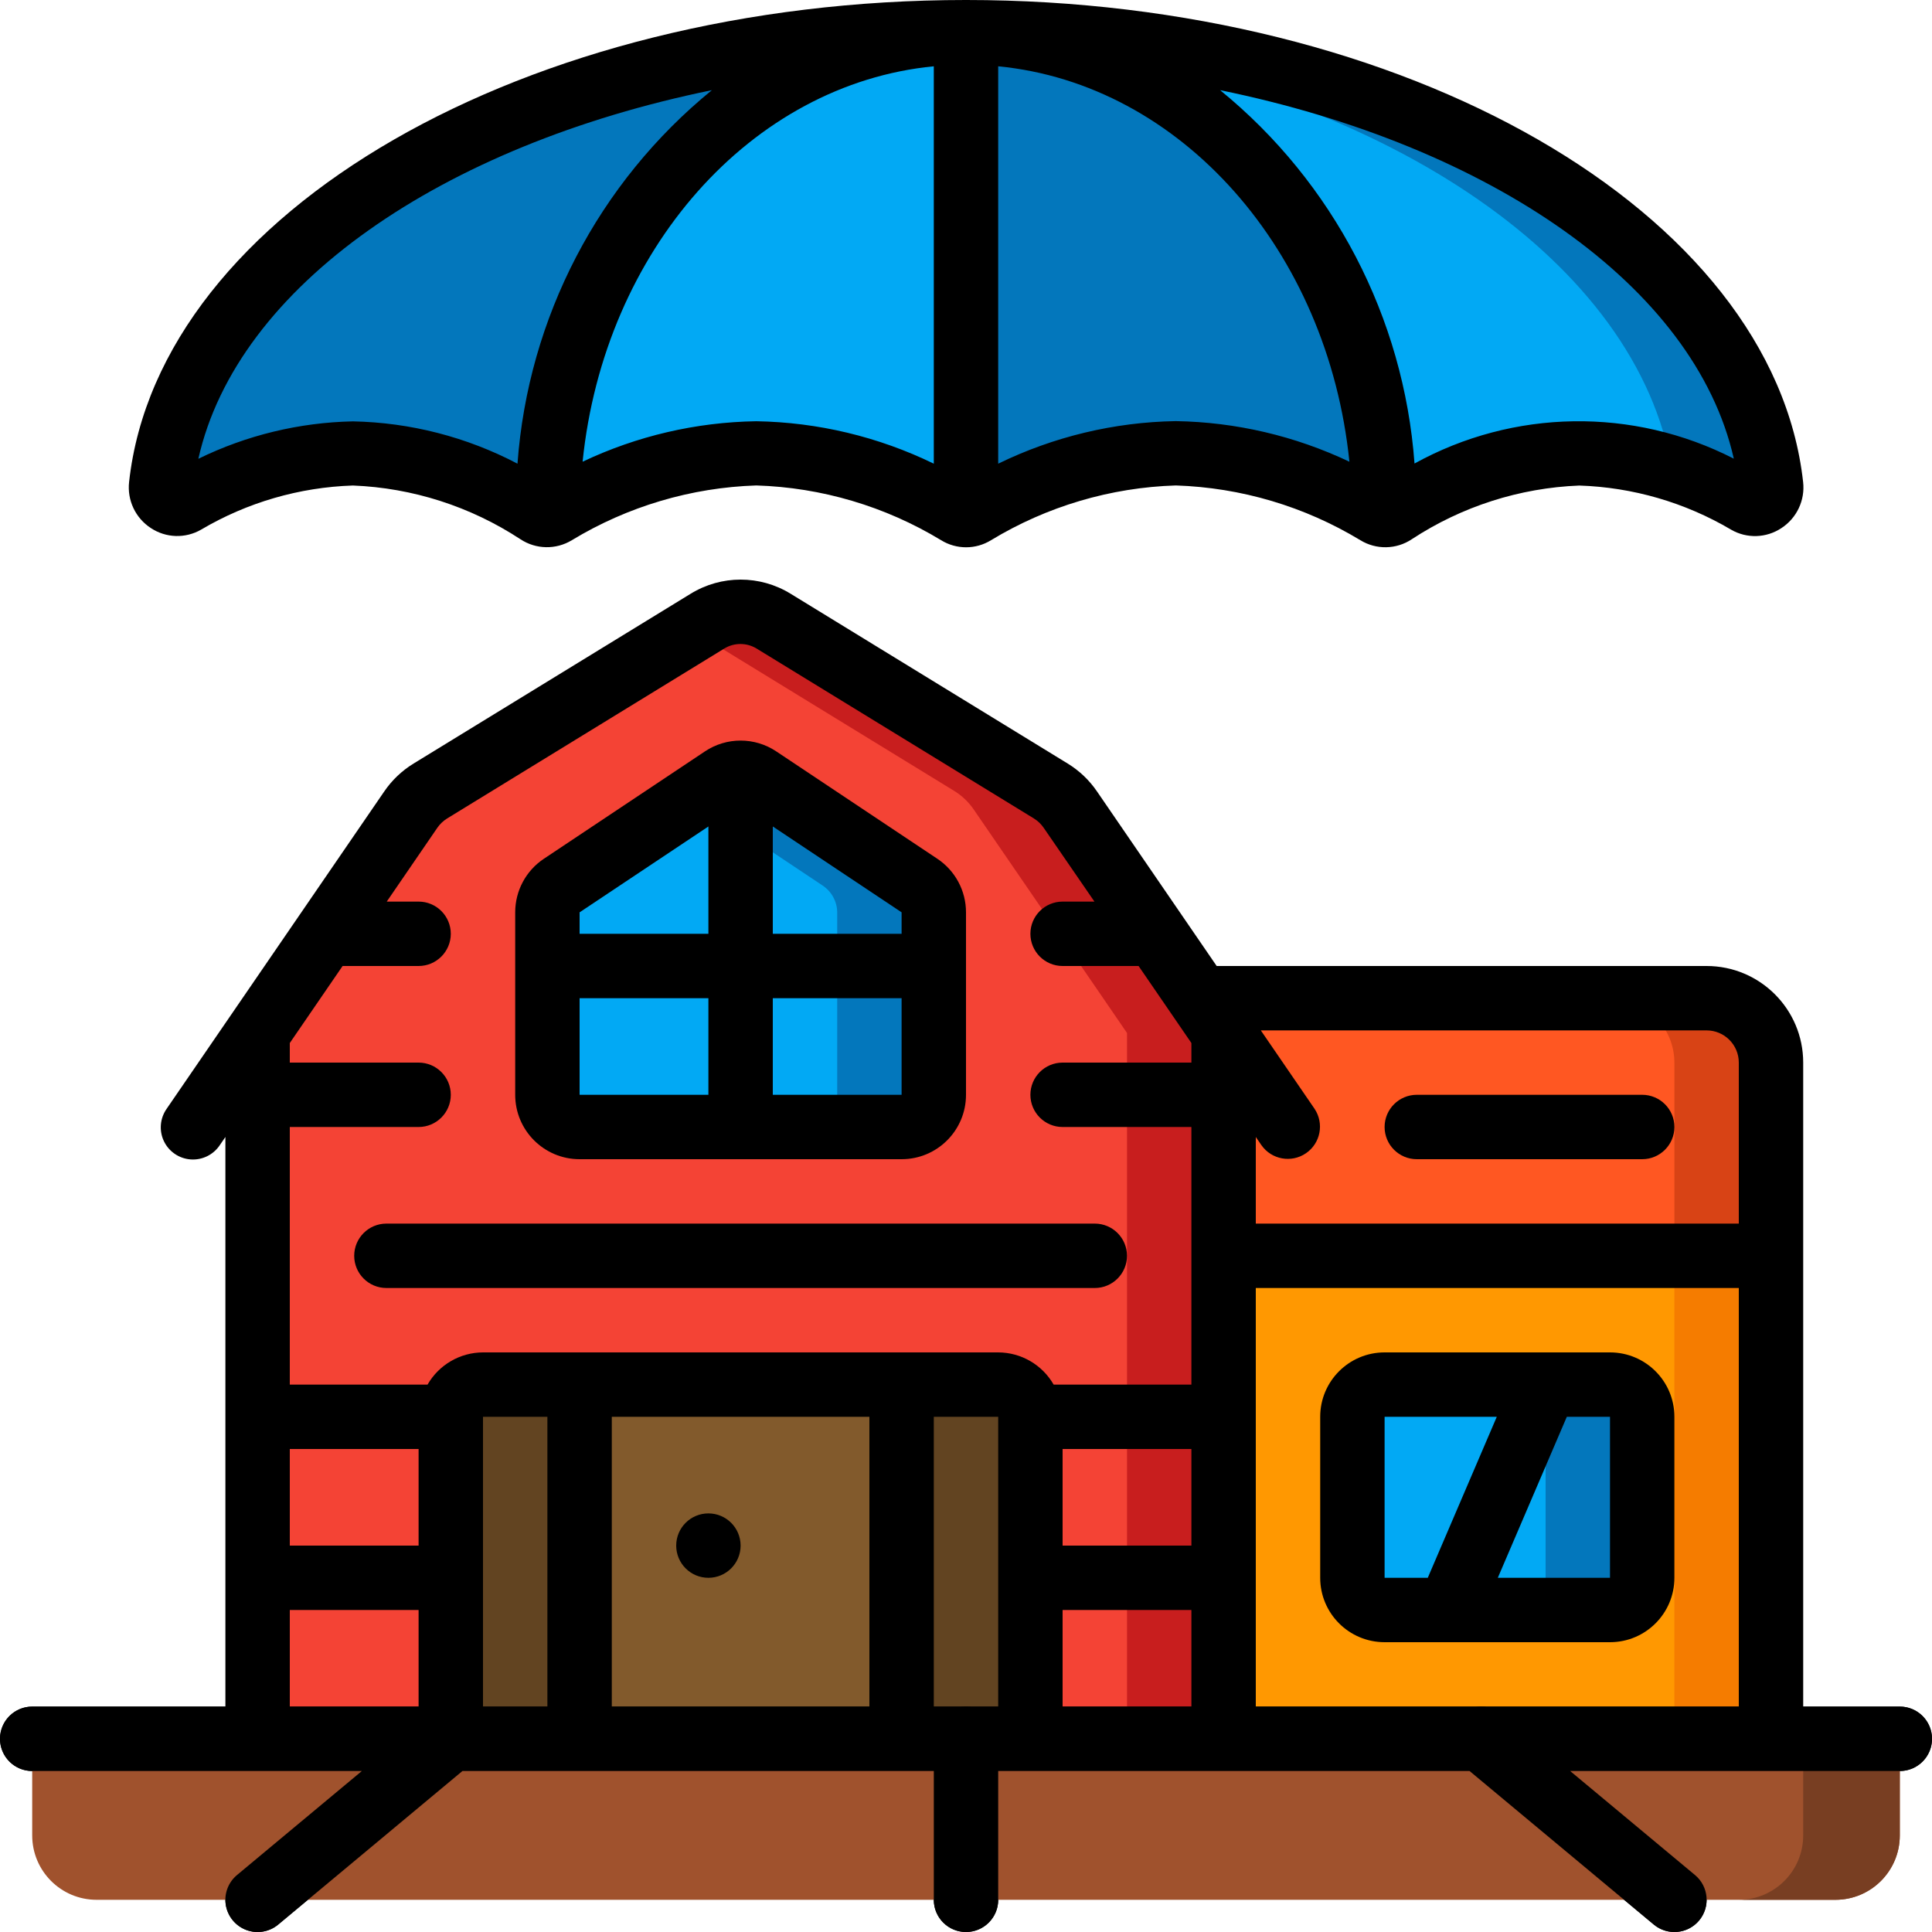 <svg height="512" viewBox="0 0 60 60" width="512" xmlns="http://www.w3.org/2000/svg"><g id="Page-1" fill="none" fill-rule="evenodd"><g id="082---Farm-Insurance"><g fill-rule="nonzero"><path id="Shape" d="m55 15.08c.023.189-.063.375-.221.481-.158.106-.363.113-.529.019-1.581-.935-3.374-1.451-5.21-1.5-2.049.068-4.039.701-5.75 1.83-.086.055-.187.083-.29.08 0-8.28-5.82-14.99-13-14.99 13.27 0 24.13 6.22 25 14.08z" fill="#02a9f4"/><path id="Shape" d="m30 1c1.063.005 2.12.16 3.14.458 10.066 1.529 17.7 6.73 18.781 13.1.81.258 1.591.601 2.329 1.022.166.094.37.086.529-.019.158-.106.244-.292.221-.481-.87-7.86-11.73-14.08-25-14.08z" fill="#0377bc"/><path id="Shape" d="m43 15.99c-.085.002-.169-.023-.24-.07-1.889-1.145-4.042-1.779-6.25-1.84-2.212.062-4.37.7-6.26 1.85-.074.049-.161.073-.25.07v-15c7.18 0 13 6.71 13 14.99z" fill="#0377bc"/><path id="Shape" d="m30 1c-7.18 0-13 6.71-13 14.99-.103.003-.204-.025-.29-.08-1.711-1.129-3.701-1.762-5.75-1.83-1.836.049-3.629.565-5.21 1.5-.166.094-.37.086-.529-.019-.158-.106-.244-.292-.221-.481.87-7.86 11.73-14.08 25-14.08z" fill="#0377bc"/><path id="Shape" d="m30 1v15c-.089.003-.176-.021-.25-.07-1.89-1.15-4.048-1.788-6.26-1.85-2.208.061-4.361.695-6.25 1.84-.071.047-.155.072-.24.07 0-8.28 5.82-14.99 13-14.99z" fill="#02a9f4"/><path id="Shape" d="m37.26 31-4.02-5.86c-.16-.235-.368-.432-.61-.58l-8.6-5.27c-.631-.39-1.429-.39-2.06 0l-8.6 5.27c-.242.148-.45.345-.61.58l-4.76 6.94v21.92h6v-10c0-.552.448-1 1-1h16c.552 0 1 .448 1 1v10h6v-21.92zm-8.26 3c0 .552-.448 1-1 1h-10c-.552 0-1-.448-1-1v-5.67c.003-.334.172-.645.45-.83l5-3.33c.331-.23.769-.23 1.1 0l5 3.33c.278.185.447.496.45.83z" fill="#f44335"/><path id="Shape" d="m37.26 31-4.02-5.86c-.16-.235-.368-.432-.61-.58l-8.6-5.27c-.631-.39-1.429-.39-2.06 0l-.47.288 8.13 4.982c.242.148.45.345.61.58l4.02 5.86.74 1.08v21.92h3v-21.92z" fill="#c81e1e"/><path id="Shape" d="m38 39v15h17v-15zm13 10c0 .552-.448 1-1 1h-7c-.552 0-1-.448-1-1v-5c0-.552.448-1 1-1h7c.552 0 1 .448 1 1z" fill="#ff9801"/><path id="Rectangle-path" d="m52 39h3v15h-3z" fill="#f57c00"/><rect id="Rectangle-path" fill="#02a9f4" height="7" rx="1" width="9" x="42" y="43"/><path id="Shape" d="m50 43h-3c.552 0 1 .448 1 1v5c0 .552-.448 1-1 1h3c.552 0 1-.448 1-1v-5c0-.552-.448-1-1-1z" fill="#0377bc"/><path id="Shape" d="m55 33v6h-17v-6.92l-.74-1.08h15.74c1.103.003 1.997.897 2 2z" fill="#ff5722"/><path id="Shape" d="m53 31h-3c1.103.003 1.997.897 2 2v6h3v-6c-.003-1.103-.897-1.997-2-2z" fill="#d84315"/><path id="Shape" d="m32 44v10h-4v-11h3c.552 0 1 .448 1 1z" fill="#624421"/><path id="Rectangle-path" d="m18 43h10v11h-10z" fill="#825a2c"/><path id="Shape" d="m18 43v11h-4v-10c0-.552.448-1 1-1z" fill="#624421"/><path id="Shape" d="m29 28.33v5.67c0 .552-.448 1-1 1h-10c-.552 0-1-.448-1-1v-5.67c.003-.334.172-.645.45-.83l5-3.33c.331-.23.769-.23 1.1 0l5 3.33c.278.185.447.496.45.83z" fill="#02a9f4"/><path id="Shape" d="m28.55 27.5-5-3.33c-.331-.23-.769-.23-1.1 0l-.95.633 4.05 2.7c.278.185.447.496.45.83v5.667c0 .552-.448 1-1 1h3c.552 0 1-.448 1-1v-5.67c-.003-.334-.172-.645-.45-.83z" fill="#0377bc"/></g><path id="Shape" d="m1 54h58" stroke="#000" stroke-linecap="round" stroke-linejoin="round" stroke-width="2"/><path id="Shape" d="m30 54v5" stroke="#000" stroke-linecap="round" stroke-linejoin="round" stroke-width="2"/><path id="Shape" d="m14 54-6 5" stroke="#000" stroke-linecap="round" stroke-linejoin="round" stroke-width="2"/><path id="Shape" d="m46 54 6 5" stroke="#000" stroke-linecap="round" stroke-linejoin="round" stroke-width="2"/><path id="Shape" d="m1 54h58v3c0 1.105-.895 2-2 2h-54c-1.105 0-2-.895-2-2z" fill="#a0522d" fill-rule="nonzero"/><path id="Shape" d="m56 54v3c0 1.105-.895 2-2 2h3c1.105 0 2-.895 2-2v-3z" fill="#783e22" fill-rule="nonzero"/><path id="Shape" d="m6.246 16.448c1.431-.845 3.053-1.316 4.714-1.37 1.853.073 3.65.65 5.2 1.667.482.32 1.106.332 1.6.031 1.732-1.049 3.705-1.635 5.729-1.7 2.027.063 4.003.649 5.737 1.7.476.294 1.076.294 1.552 0 1.735-1.051 3.712-1.637 5.739-1.7 2.024.066 3.997.651 5.729 1.7.494.303 1.119.291 1.6-.031 1.55-1.017 3.348-1.593 5.2-1.666 1.661.054 3.283.525 4.714 1.37.487.282 1.092.264 1.561-.047.479-.311.741-.866.676-1.434-.931-8.394-12.348-14.968-25.997-14.968s-25.066 6.574-25.991 14.967c-.064.567.197 1.122.676 1.433.469.311 1.074.329 1.561.048zm11.847-2.109c.668-6.557 5.23-11.73 10.907-12.28v12.341c-1.72-.837-3.602-1.287-5.514-1.318-1.867.029-3.706.457-5.393 1.257zm12.907.061v-12.341c5.677.55 10.239 5.723 10.907 12.28-1.687-.801-3.526-1.231-5.393-1.261-1.913.032-3.795.484-5.514 1.322zm22.844-.156c-3.125-1.601-6.841-1.545-9.915.151-.333-4.531-2.516-8.724-6.037-11.595 8.394 1.717 14.742 6.086 15.952 11.44zm-31.736-11.444c-3.522 2.872-5.706 7.068-6.037 11.6-1.578-.829-3.328-1.279-5.111-1.314-1.665.034-3.304.43-4.8 1.162 1.206-5.362 7.554-9.731 15.948-11.448z" fill="#000" fill-rule="nonzero"/><path id="Shape" d="m50 42h-7c-1.105 0-2 .895-2 2v5c0 1.105.895 2 2 2h7c1.105 0 2-.895 2-2v-5c0-1.105-.895-2-2-2zm-7 2h3.484l-2.143 5h-1.341zm7 5h-3.484l2.143-5h1.341z" fill="#000" fill-rule="nonzero"/><path id="Shape" d="m44 36h7c.552 0 1-.448 1-1s-.448-1-1-1h-7c-.552 0-1 .448-1 1s.448 1 1 1z" fill="#000" fill-rule="nonzero"/><circle id="Oval" cx="22" cy="48" fill="#000" fill-rule="nonzero" r="1"/><path id="Shape" d="m18 36h10c1.105 0 2-.895 2-2v-5.667c-0-.669-.334-1.293-.891-1.664l-5-3.333c-.671-.449-1.547-.449-2.218 0l-5 3.333c-.557.371-.891.995-.891 1.664v5.667c0 1.105.895 2 2 2zm0-5h4v3h-4zm6 3v-3h4v3zm4-5.667v.667h-4v-3.333zm-6-2.666v3.333h-4v-.667z" fill="#000" fill-rule="nonzero"/><path id="Shape" d="m11 39c0 .552.448 1 1 1h22c.552 0 1-.448 1-1s-.448-1-1-1h-22c-.552 0-1 .448-1 1z" fill="#000" fill-rule="nonzero"/><path id="Shape" d="m59 53h-3v-20c0-1.657-1.343-3-3-3h-15.215l-3.716-5.42c-.239-.351-.55-.647-.912-.868l-8.606-5.274c-.951-.584-2.149-.584-3.1 0l-8.606 5.274c-.362.221-.673.517-.912.867l-6.758 9.856c-.207.295-.24.678-.086 1.003.154.325.472.543.831.569s.705-.143.905-.442l.175-.255v17.69h-6c-.552 0-1 .448-1 1s.448 1 1 1h10.238l-3.878 3.231c-.275.229-.407.587-.346.939.061.352.305.645.64.769.335.124.711.059.986-.17l5.722-4.769h14.638v4c0 .552.448 1 1 1s1-.448 1-1v-4h14.638l5.722 4.769c.425.353 1.056.296 1.409-.129.353-.425.296-1.056-.129-1.409l-3.878-3.231h10.238c.552 0 1-.448 1-1s-.448-1-1-1zm-6-21c.552 0 1 .448 1 1v5h-15v-2.69l.175.255c.315.448.931.559 1.383.25.452-.309.571-.924.267-1.38l-1.669-2.435zm-16 13v3h-4v-3zm-4 5h4v3h-4zm-19.419-24.291c.081-.118.185-.217.307-.292l8.6-5.273c.31-.192.703-.192 1.013 0l8.606 5.273c.122.075.227.175.307.293l1.575 2.29h-.989c-.552 0-1 .448-1 1s.448 1 1 1h2.36l1.64 2.392v.608h-4c-.552 0-1 .448-1 1s.448 1 1 1h4v8h-4.278c-.354-.617-1.011-.998-1.722-1h-16c-.711.002-1.368.383-1.722 1h-4.278v-8h4c.552 0 1-.448 1-1s-.448-1-1-1h-4v-.608l1.64-2.392h2.36c.552 0 1-.448 1-1s-.448-1-1-1h-.989zm13.419 18.291v9h-8v-9zm-18 1h4v3h-4zm0 5h4v3h-4zm6-6h2v9h-2zm14 9v-9h2v9zm10 0v-13h15v13z" fill="#000" fill-rule="nonzero"/></g></g></svg>